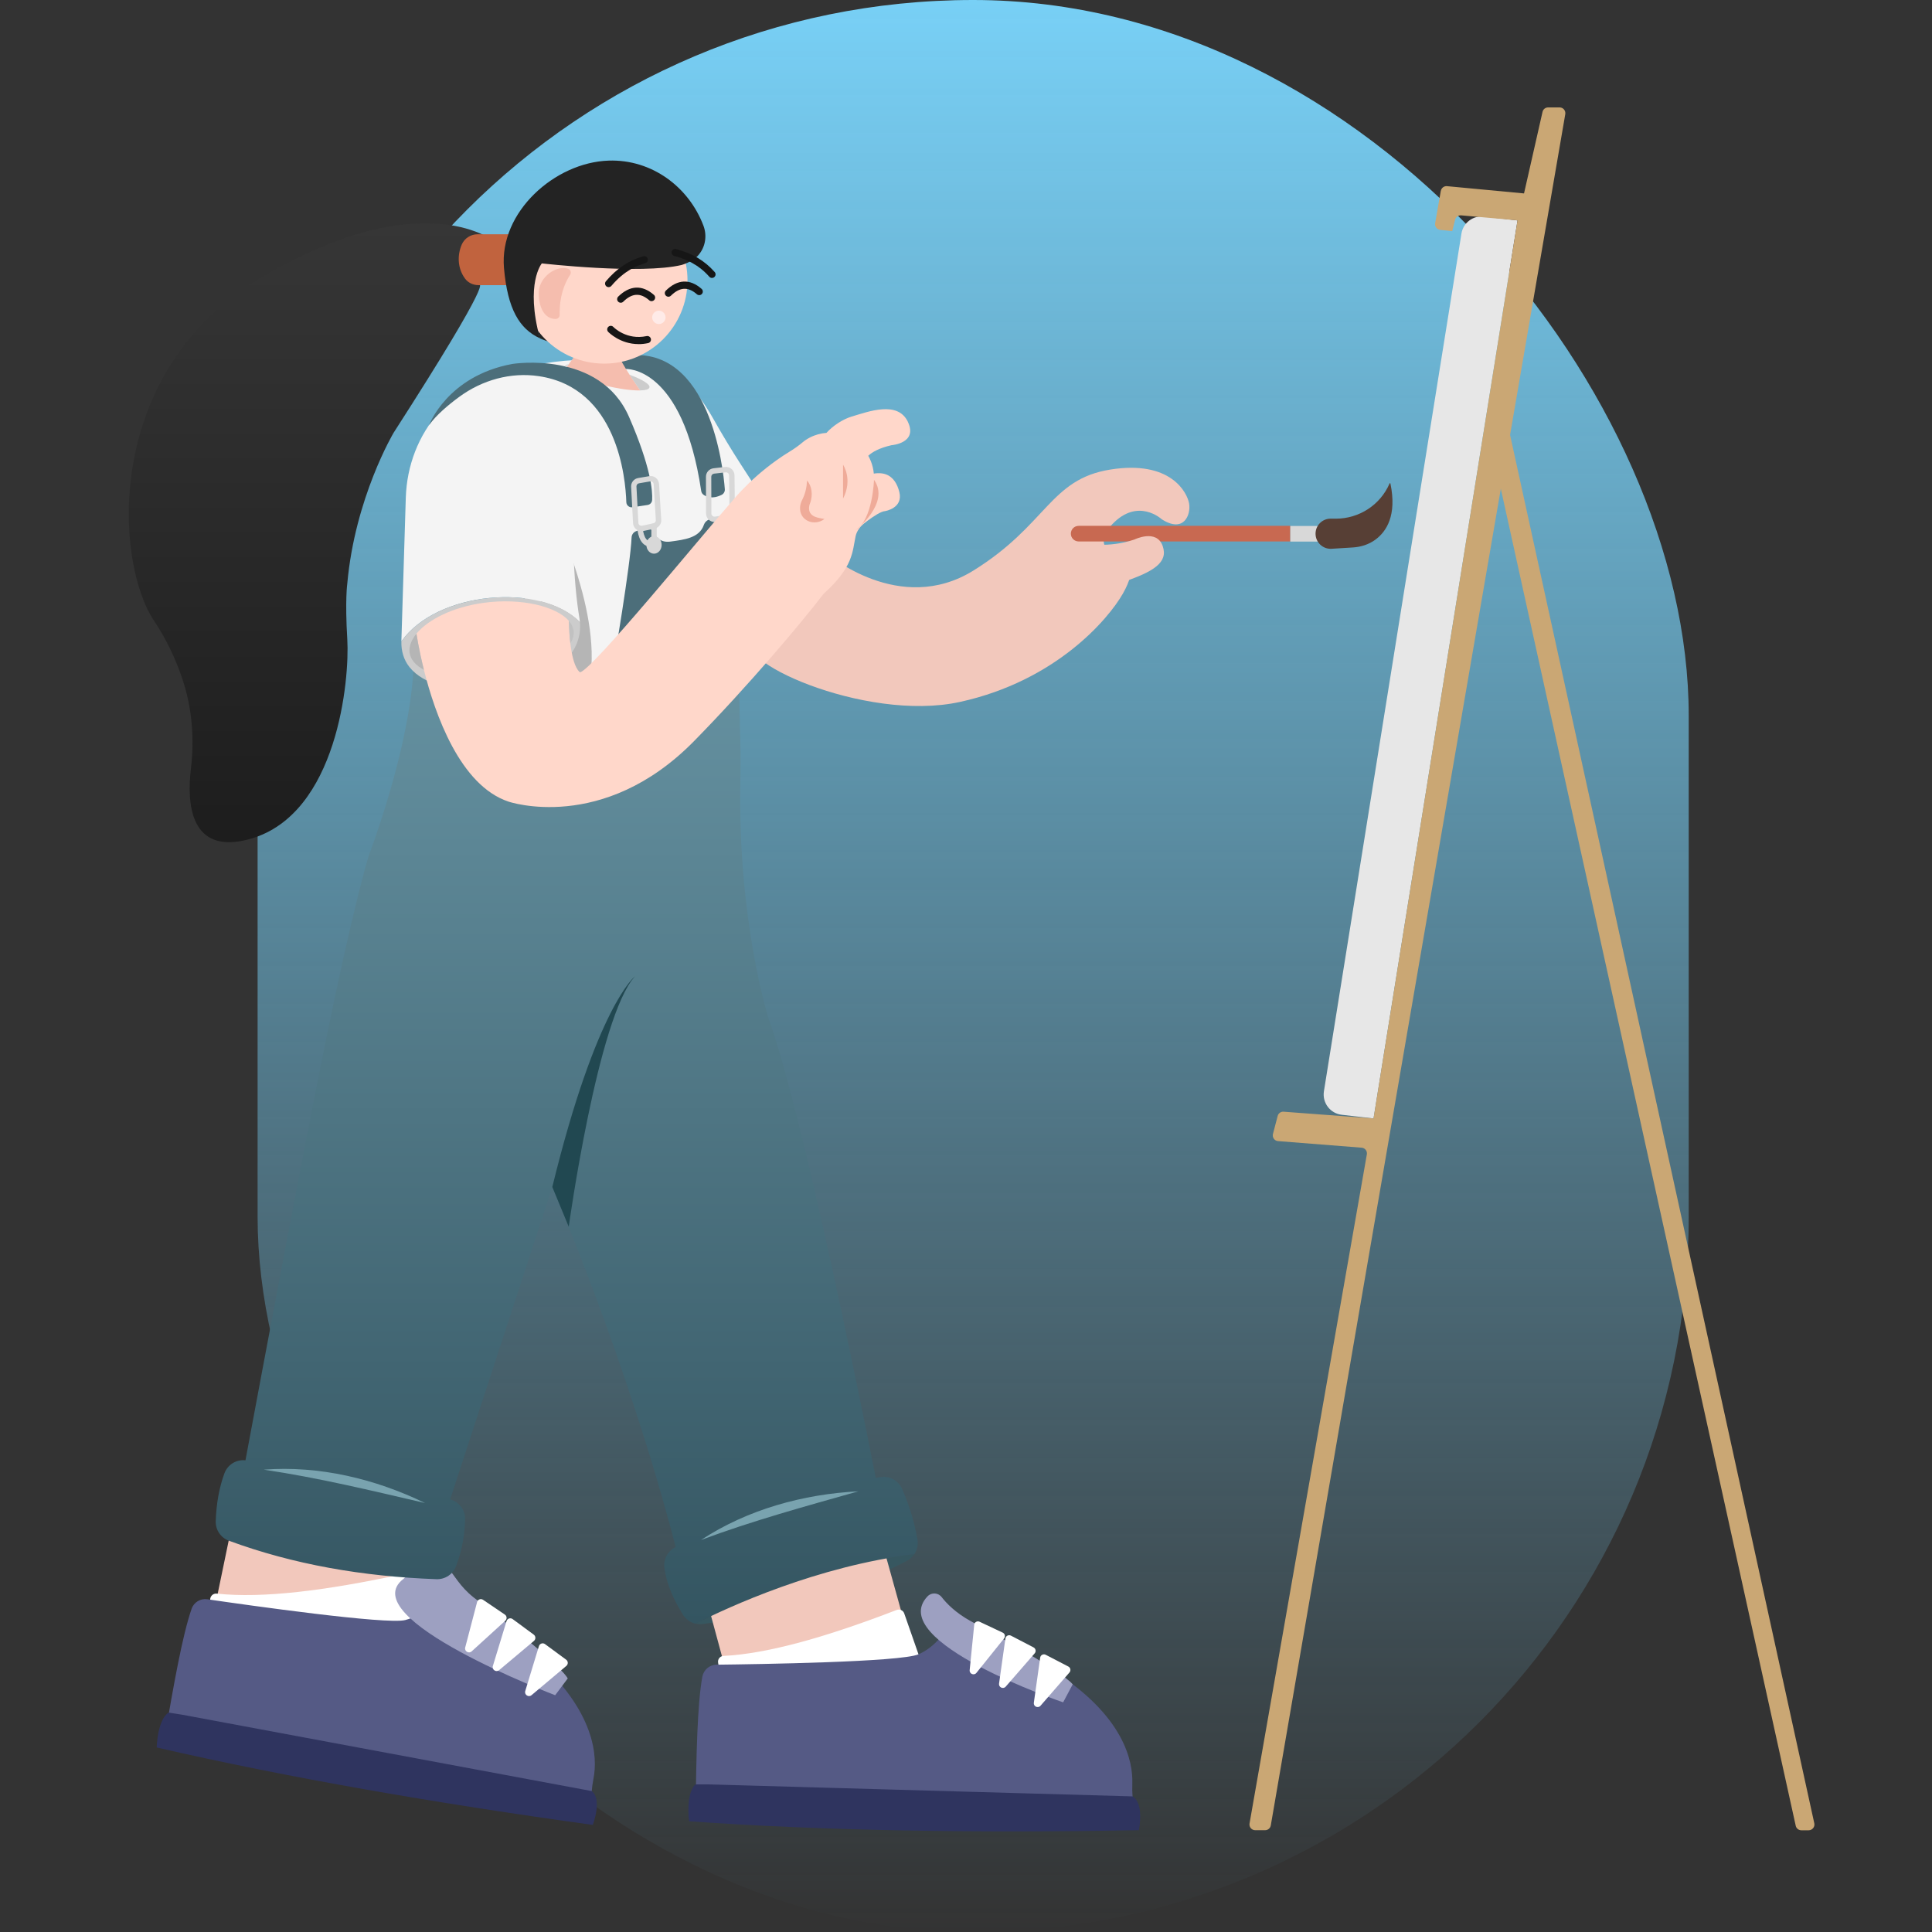 <svg width="120" height="120" viewBox="0 0 120 120" fill="none" xmlns="http://www.w3.org/2000/svg">
<rect x="0" y="0" width="120" height="120" fill="#333333" stroke="none"/>
<rect x="16" width="88.889" height="120" rx="44.444" fill="url(#paint0_linear_3302_52459)"/>
<path d="M52.777 30.026L53.153 32.931C53.153 32.931 54.482 31.775 54.971 31.746C54.971 31.746 56.111 31.569 55.86 30.562C55.608 29.555 54.853 28.797 52.777 30.029V30.026Z" fill="#FFD7CA"/>
<path d="M14.745 94.828L13.836 99.215L25.256 100.281L26.283 96.288L14.745 94.828Z" fill="#F2C8BC"/>
<path d="M14.35 94.988L13.441 99.375L24.861 100.442L25.89 96.448L14.35 94.988Z" fill="#F2C8BC"/>
<path d="M13.459 98.982C16.335 99.291 20.286 98.784 24.877 97.798C25.079 97.753 25.279 97.886 25.317 98.091L26.321 103.618L14.521 104.173C14.521 104.173 13.075 104.415 13.055 99.351C13.055 99.133 13.241 98.96 13.459 98.982Z" fill="white"/>
<path d="M11.902 99.924C11.32 101.602 10.78 104.704 10.242 107.818L36.744 112.311L36.74 112.249C36.7 111.644 36.751 111.04 36.867 110.444C37.107 109.189 37.062 106.295 33.062 102.815C32.795 102.584 32.511 102.373 32.213 102.184L27.335 99.066C27.335 99.066 26.529 100.275 25.171 100.624C24.015 100.922 15.391 99.7 12.873 99.333C12.449 99.271 12.042 99.52 11.9 99.924H11.902Z" fill="#555A85"/>
<path d="M11.273 106.498L10.473 106.371C10.473 106.371 9.828 106.664 9.73 108.538C17.91 110.42 27.035 111.993 36.819 113.349C36.819 113.349 37.422 111.778 36.757 111.247L11.273 106.496V106.498Z" fill="#2F345F"/>
<path d="M25.061 98.067C25.348 97.847 26.523 96.051 27.848 97.431C28.203 97.8 28.563 98.546 29.419 99.22C29.419 99.22 34.648 103.191 35.265 104.249L34.483 105.293C34.483 105.293 21.868 100.504 25.061 98.067Z" fill="#9DA0C1"/>
<path d="M29.633 99.507L28.895 102.327C28.833 102.562 29.116 102.733 29.296 102.569L31.384 100.667C31.502 100.56 31.489 100.373 31.358 100.285L30.004 99.367C29.864 99.271 29.673 99.345 29.631 99.507H29.633Z" fill="white"/>
<path d="M31.462 100.688L30.613 103.477C30.542 103.71 30.817 103.892 31.004 103.734L33.166 101.917C33.286 101.814 33.282 101.628 33.155 101.532L31.84 100.563C31.704 100.463 31.511 100.528 31.462 100.69V100.688Z" fill="white"/>
<path d="M33.474 102.242L32.625 105.031C32.554 105.265 32.829 105.447 33.016 105.289L35.178 103.471C35.298 103.369 35.294 103.182 35.167 103.087L33.851 102.118C33.716 102.018 33.523 102.082 33.474 102.245V102.242Z" fill="white"/>
<path d="M43.203 100.846C43.354 100.881 43.512 100.892 43.67 100.87C48.13 100.255 52.379 99.021 56.336 96.943C56.528 96.843 56.683 96.697 56.796 96.523C50.756 97.277 45.303 99.783 43.203 100.843V100.846Z" fill="#375760"/>
<path d="M44.023 99.844L45.446 105.099L56.077 100.437L54.692 95.457L44.023 99.844Z" fill="#F2C8BC"/>
<path d="M56.986 95.631C56.808 94.573 56.488 93.528 56.037 92.491C55.808 91.964 55.255 91.655 54.688 91.746C54.59 91.762 54.495 91.779 54.397 91.795C53.359 86.559 49.81 69.013 47.735 63.255C47.735 63.255 45.83 57.286 45.983 48.651C45.999 47.804 46.004 46.959 45.983 46.113L45.839 39.959L27.584 36.859L25.672 41.508C25.672 41.508 25.688 45.553 22.881 53.219C22.881 53.219 21.932 56.302 20.195 64.837C18.848 71.444 16.319 84.939 15.246 90.702C14.677 90.637 14.137 90.973 13.939 91.511C13.613 92.397 13.437 93.393 13.399 94.486C13.381 95.024 13.713 95.513 14.217 95.697C18.221 97.173 22.539 97.922 27.108 98.086C27.655 98.106 28.148 97.771 28.337 97.257C28.726 96.195 28.875 95.228 28.888 94.348C28.897 93.779 28.51 93.277 27.959 93.133L34.301 73.731C34.301 73.731 38.946 84.457 41.968 96.086C41.939 96.102 41.91 96.117 41.883 96.133C41.441 96.388 41.197 96.884 41.268 97.391C41.415 98.444 41.859 99.395 42.43 100.306C42.608 100.588 42.886 100.777 43.199 100.851C45.299 99.788 50.752 97.282 56.792 96.531C56.964 96.273 57.039 95.955 56.986 95.637V95.631Z" fill="url(#paint1_linear_3302_52459)"/>
<path d="M32.922 24.251C32.922 24.251 39.851 18.086 44.28 25.969C44.836 26.955 45.42 27.929 46.036 28.878L48.491 32.671L36.478 45.315C36.478 45.315 26.956 29.738 32.922 24.251Z" fill="#F4F4F4"/>
<path d="M51.373 34.39C51.373 34.39 55.878 38.281 60.462 35.437C65.046 32.592 65.204 29.77 68.958 29.166C72.711 28.561 73.74 30.59 73.858 31.275C73.975 31.959 73.542 33.137 72.158 32.252C72.158 32.252 70.675 30.875 69.075 32.572C67.475 34.272 70.064 34.806 70.064 34.806C70.064 34.806 70.658 35.259 69.749 36.861C68.84 38.464 65.58 42.295 59.622 43.599C53.664 44.904 44.922 40.812 46.909 39.657C48.895 38.501 51.373 34.392 51.373 34.392V34.39Z" fill="#F2C8BC"/>
<path d="M39.443 60.637C39.443 60.637 37.051 62.483 34.305 73.726L35.325 76.195C35.325 76.195 37.131 63.157 39.443 60.637Z" fill="#214851"/>
<path d="M38.1 41.308C38.1 41.308 39.164 35.054 39.229 33.383C39.235 33.206 39.349 33.05 39.515 32.99L40.011 32.812C40.218 32.739 40.444 32.83 40.544 33.026C40.704 33.337 41.026 33.723 41.635 33.639C42.513 33.519 43.435 33.414 43.715 32.61C43.786 32.403 43.969 32.254 44.184 32.237L45.566 32.121L45.909 42.732L38.098 41.31L38.1 41.308Z" fill="#4C6E7A"/>
<path d="M66.996 32.662C66.727 32.662 66.512 32.88 66.512 33.147C66.512 33.413 66.73 33.631 66.996 33.631H80.143V32.66H66.996V32.662Z" fill="#C86951"/>
<path d="M81.951 32.668H80.144V33.639H81.951C82.22 33.639 82.436 33.421 82.436 33.155C82.436 32.888 82.218 32.67 81.951 32.67V32.668Z" fill="#D8D8D8"/>
<path d="M82.973 32.214H82.647C82.129 32.214 81.711 32.634 81.711 33.149C81.711 33.689 82.166 34.118 82.707 34.085L84.038 34.003C84.54 33.971 85.031 33.814 85.435 33.514C86.106 33.018 86.775 32.02 86.362 30.034C86.358 30.009 86.322 30.003 86.311 30.027C86.311 30.032 86.306 30.036 86.304 30.04C85.731 31.365 84.415 32.216 82.971 32.216L82.973 32.214Z" fill="#573F35"/>
<path d="M85.313 69.47L83.338 69.241C82.62 69.159 82.118 68.494 82.231 67.781L90.773 14.508C90.88 13.839 91.495 13.372 92.171 13.45L94.257 13.692L85.313 69.472V69.47Z" fill="#E7E7E7"/>
<path d="M89.491 11.856L89.14 13.863C89.104 14.067 89.249 14.256 89.453 14.279L90.2 14.356L90.382 13.643C90.424 13.474 90.584 13.361 90.76 13.376L94.257 13.687L85.313 69.468L79.729 69.05C79.558 69.037 79.4 69.148 79.358 69.314L79.066 70.432C79.011 70.648 79.162 70.861 79.384 70.876L84.575 71.285C84.784 71.301 84.935 71.494 84.897 71.703L77.611 113.259C77.573 113.477 77.74 113.677 77.962 113.677H78.58C78.753 113.677 78.902 113.552 78.931 113.381L97.222 7.09C97.26 6.872 97.091 6.672 96.871 6.672H96.155C95.989 6.672 95.844 6.787 95.809 6.95L94.66 12.014L89.877 11.563C89.693 11.545 89.524 11.674 89.493 11.856H89.491Z" fill="#CAA774"/>
<path d="M93.778 26.941L93.144 30.017L111.536 113.402C111.571 113.566 111.716 113.682 111.884 113.682H112.34C112.567 113.682 112.738 113.47 112.689 113.248L93.778 26.941Z" fill="#CAA774"/>
<path d="M44.931 102.853C47.733 102.715 51.444 101.635 55.696 99.997C55.884 99.924 56.096 100.022 56.162 100.21L57.958 105.355L46.733 107.666C46.733 107.666 45.384 108.115 44.602 103.266C44.569 103.057 44.722 102.864 44.933 102.853H44.931Z" fill="white"/>
<path d="M43.623 104.143C43.303 105.919 43.252 109.117 43.203 112.323L70.501 112.65L70.487 112.588C70.352 111.988 70.31 111.372 70.33 110.759C70.372 109.461 69.872 106.565 65.31 103.705C65.005 103.514 64.688 103.348 64.359 103.205L58.974 100.848C58.974 100.848 58.354 102.19 57.05 102.752C55.936 103.232 47.092 103.368 44.508 103.397C44.072 103.401 43.703 103.714 43.625 104.143H43.623Z" fill="#555A85"/>
<path d="M44.022 110.832H43.2C43.2 110.832 42.6 111.228 42.798 113.123C51.302 113.721 60.704 113.859 70.736 113.676C70.736 113.676 71.091 112.005 70.34 111.576L44.022 110.832Z" fill="#2F345F"/>
<path d="M34.119 31.328C34.119 31.328 37.397 37.759 36.639 42.206L33.039 43.617L34.119 31.328Z" fill="#B5B5B5"/>
<path d="M35.616 34.232L35.81 32.099C34.803 25.786 41.93 23.763 41.93 23.763L40.465 23.119C36.945 21.632 32.816 22.648 30.823 23.312C29.567 23.732 28.407 24.417 27.488 25.37C27.425 25.434 27.363 25.501 27.305 25.566C25.983 27.028 25.267 28.939 25.205 30.91L24.93 39.839C27.121 36.717 33.581 36.17 36.019 38.637C36.012 38.559 36.003 38.481 35.99 38.401C35.799 37.266 35.674 35.87 35.614 34.23L35.616 34.232Z" fill="url(#paint2_linear_3302_52459)"/>
<path d="M39.011 22.078L38.145 22.323L38.858 22.918C38.858 22.918 42.389 22.674 43.553 30.494C43.567 30.585 43.613 30.669 43.687 30.723C43.862 30.856 44.24 31.027 44.829 30.732C44.956 30.667 45.031 30.529 45.02 30.387C44.918 28.987 44.067 21.543 39.013 22.078H39.011Z" fill="#4C6E7A"/>
<path d="M24.931 39.843C24.913 40.419 25.075 40.992 25.435 41.437C27.224 43.65 32.715 43.006 35.069 41.019C35.762 40.432 36.098 39.537 36.02 38.639C33.582 36.172 27.122 36.721 24.931 39.841V39.843Z" fill="#CCCCCC"/>
<path d="M39.106 23.277C38.777 22.772 38.444 22.21 38.415 21.983C38.355 21.53 35.866 21.866 35.866 21.866C35.857 21.895 35.599 22.246 35.335 22.606C35.255 22.712 35.175 22.821 35.102 22.921C35.346 23.221 36.337 23.639 37.564 23.941C38.437 24.154 39.228 24.261 39.744 24.25C39.748 24.246 39.755 24.241 39.762 24.235C39.762 24.235 39.439 23.783 39.11 23.277H39.106Z" fill="#F5BDAE"/>
<path d="M33.651 16.363C33.651 16.363 32.605 17.605 33.531 21.014C34.429 21.423 35.591 21.512 37.031 21.512C38.282 21.512 39.549 21.285 40.656 20.834C39.336 19.481 41.12 16.645 41.12 16.645C41.596 16.639 42 16.57 42.347 16.459C39.796 17.07 33.654 16.363 33.654 16.363H33.651Z" fill="#232323"/>
<path d="M30.847 15.085L29.725 17.712C29.725 17.712 30.967 16.745 24.447 26.881C24.447 26.881 22.047 30.912 21.571 36.245C21.571 36.245 21.422 37.252 21.571 39.712C21.72 42.172 20.978 50.559 15.556 52.101C11.76 53.179 11.607 49.843 11.858 47.745C12.082 45.867 11.929 43.961 11.327 42.17C10.945 41.034 10.385 39.774 9.567 38.556C7.138 34.943 6.318 23.018 16.356 17.161C26.462 11.263 30.847 15.085 30.847 15.085Z" fill="url(#paint3_linear_3302_52459)"/>
<path d="M28.678 15.193C28.401 15.842 28.407 16.651 28.881 17.3C29.074 17.566 29.394 17.711 29.725 17.711H31.974L32.358 14.551H29.66C29.234 14.551 28.847 14.802 28.678 15.193Z" fill="#C1633E"/>
<path d="M37.529 22.585C40.386 22.585 42.702 20.269 42.702 17.412C42.702 14.555 40.386 12.238 37.529 12.238C34.672 12.238 32.355 14.555 32.355 17.412C32.355 20.269 34.672 22.585 37.529 22.585Z" fill="#FFD7CA"/>
<path d="M38.554 18.803C38.496 18.803 38.438 18.781 38.396 18.736C38.309 18.65 38.312 18.508 38.398 18.423C39.12 17.714 39.889 17.679 40.616 18.316C40.709 18.396 40.718 18.539 40.636 18.63C40.554 18.721 40.414 18.732 40.323 18.65C39.774 18.17 39.26 18.199 38.709 18.741C38.665 18.783 38.609 18.805 38.554 18.805V18.803Z" fill="#161616"/>
<path d="M40.923 20.128C41.153 20.128 41.339 19.942 41.339 19.712C41.339 19.483 41.153 19.297 40.923 19.297C40.694 19.297 40.508 19.483 40.508 19.712C40.508 19.942 40.694 20.128 40.923 20.128Z" fill="#FFEBE8"/>
<path d="M39.663 21.373C38.521 21.373 37.812 20.649 37.777 20.613C37.692 20.524 37.694 20.384 37.783 20.3C37.872 20.215 38.012 20.218 38.097 20.307C38.13 20.342 38.921 21.14 40.163 20.875C40.283 20.849 40.401 20.927 40.428 21.047C40.454 21.167 40.377 21.284 40.257 21.311C40.048 21.355 39.85 21.375 39.663 21.375V21.373Z" fill="#161616"/>
<path d="M35.412 17.067C35.496 16.936 35.445 16.758 35.301 16.7C35.212 16.665 35.11 16.645 34.996 16.645C34.321 16.645 33.461 17.316 33.461 18.211C33.461 19.107 33.83 19.811 34.505 19.811C34.648 19.811 34.765 19.7 34.763 19.56C34.736 18.427 35.054 17.616 35.41 17.069L35.412 17.067Z" fill="#F5BDAE"/>
<path d="M43.419 15.796C43.423 15.776 43.43 15.758 43.432 15.738C43.43 15.758 43.423 15.778 43.419 15.796C43.815 15.314 43.923 14.632 43.694 14.023C42.79 11.62 40.492 9.885 37.803 9.976C34.461 10.087 31.003 13.174 31.303 16.643C31.523 19.198 32.261 20.429 33.535 21.012C32.608 17.603 33.654 16.36 33.654 16.36C33.654 16.36 39.797 17.067 42.348 16.456C42.603 16.374 42.828 16.272 43.019 16.152C43.175 16.054 43.308 15.934 43.421 15.798L43.419 15.796Z" fill="#232323"/>
<path d="M37.805 17.836C37.754 17.836 37.703 17.819 37.66 17.783C37.567 17.703 37.556 17.563 37.634 17.47C38.311 16.672 39.047 16.179 39.954 15.919C40.074 15.885 40.194 15.954 40.229 16.07C40.263 16.188 40.196 16.31 40.078 16.345C39.562 16.494 38.785 16.801 37.974 17.756C37.929 17.808 37.867 17.834 37.805 17.834V17.836Z" fill="#161616"/>
<path d="M44.223 17.264C44.16 17.264 44.1 17.239 44.056 17.188C43.7 16.786 43.087 16.217 41.876 15.897C41.758 15.866 41.687 15.744 41.718 15.626C41.749 15.508 41.872 15.437 41.989 15.468C43.001 15.735 43.763 16.188 44.389 16.895C44.472 16.986 44.463 17.128 44.369 17.208C44.327 17.246 44.274 17.264 44.223 17.264Z" fill="#161616"/>
<path d="M41.515 18.429C41.457 18.429 41.399 18.407 41.357 18.362C41.27 18.276 41.272 18.133 41.359 18.049C42.081 17.34 42.848 17.302 43.577 17.942C43.67 18.022 43.679 18.165 43.597 18.256C43.517 18.349 43.375 18.358 43.283 18.276C42.737 17.796 42.224 17.825 41.67 18.367C41.626 18.409 41.57 18.431 41.515 18.431V18.429Z" fill="#161616"/>
<path d="M26.648 26.407C26.648 26.407 27.784 23.347 31.824 22.605C31.824 22.605 37.257 21.725 39.075 25.905C40.426 29.011 40.537 30.496 40.506 31.053C40.497 31.211 40.382 31.34 40.224 31.365L39.282 31.507C39.086 31.536 38.908 31.389 38.902 31.191C38.855 29.685 38.348 24.093 33.473 23.365C31.726 23.102 29.955 23.602 28.531 24.645C27.84 25.151 27.102 25.776 26.648 26.405V26.407Z" fill="#4C6E7A"/>
<path d="M39.842 32.99C39.729 32.99 39.615 32.952 39.524 32.881C39.402 32.788 39.329 32.648 39.32 32.495L39.2 30.235C39.187 29.97 39.373 29.737 39.635 29.692L40.324 29.575C40.471 29.548 40.622 29.588 40.738 29.681C40.853 29.774 40.927 29.912 40.935 30.059L41.071 32.29C41.087 32.548 40.909 32.781 40.655 32.834L39.951 32.983C39.915 32.99 39.88 32.995 39.844 32.995L39.842 32.99ZM40.411 29.899C40.411 29.899 40.389 29.899 40.378 29.901L39.689 30.019C39.593 30.035 39.527 30.119 39.531 30.217L39.651 32.477C39.653 32.532 39.68 32.583 39.724 32.617C39.769 32.65 39.824 32.663 39.88 32.652L40.584 32.503C40.675 32.483 40.74 32.399 40.735 32.306L40.6 30.075C40.598 30.019 40.571 29.972 40.529 29.937C40.495 29.91 40.453 29.895 40.411 29.895V29.899Z" fill="#D8D8D8"/>
<path d="M40.343 33.946C40.343 33.946 40.332 33.946 40.326 33.946C39.652 33.872 39.592 32.874 39.59 32.832C39.586 32.741 39.654 32.661 39.748 32.657C39.839 32.65 39.919 32.721 39.923 32.815C39.923 32.821 39.977 33.572 40.361 33.614C40.452 33.623 40.519 33.708 40.508 33.799C40.499 33.883 40.426 33.948 40.343 33.948V33.946Z" fill="#D8D8D8"/>
<path d="M40.624 33.804C40.533 33.804 40.457 33.729 40.457 33.638V32.667C40.457 32.576 40.533 32.5 40.624 32.5C40.715 32.5 40.79 32.576 40.79 32.667V33.638C40.79 33.729 40.715 33.804 40.624 33.804Z" fill="#D8D8D8"/>
<path d="M40.622 34.39C40.883 34.39 41.095 34.146 41.095 33.845C41.095 33.544 40.883 33.301 40.622 33.301C40.36 33.301 40.148 33.544 40.148 33.845C40.148 34.146 40.36 34.39 40.622 34.39Z" fill="#D8D8D8"/>
<path d="M44.385 32.422C44.259 32.422 44.136 32.377 44.039 32.293C43.921 32.193 43.854 32.048 43.854 31.895L43.848 29.61C43.848 29.344 44.05 29.117 44.316 29.086L45.028 29.004C45.179 28.986 45.33 29.033 45.443 29.133C45.554 29.23 45.619 29.373 45.621 29.519L45.645 31.773C45.648 32.033 45.454 32.257 45.197 32.297L44.468 32.41C44.441 32.415 44.412 32.417 44.385 32.417V32.422ZM44.179 29.613L44.185 31.897C44.185 31.953 44.21 32.004 44.252 32.041C44.297 32.079 44.356 32.097 44.414 32.088L45.143 31.975C45.241 31.959 45.31 31.879 45.31 31.782L45.285 29.528C45.285 29.473 45.261 29.424 45.221 29.386C45.176 29.348 45.123 29.33 45.063 29.337L44.354 29.419C44.254 29.43 44.179 29.513 44.179 29.61V29.613Z" fill="#D8D8D8"/>
<path d="M56.392 26.201C55.754 24.868 53.947 25.564 52.894 25.875C52.389 26.024 51.747 26.424 51.332 26.886C50.987 26.91 50.636 27.004 50.296 27.179C50.105 27.277 49.965 27.377 49.863 27.464C49.6 27.686 49.321 27.884 49.027 28.061C46.878 29.377 45.552 31.037 45.552 31.037C43.432 33.444 36.836 41.55 36.032 41.759C36.032 41.759 35.616 41.573 35.425 39.962C35.38 39.581 35.347 39.119 35.334 38.564C34.56 37.666 32.38 37.124 30.049 37.441C28.116 37.704 26.583 38.49 25.867 39.357C25.867 39.357 26 40.29 26.329 41.602C27.018 44.357 28.574 48.788 31.585 49.79C31.585 49.79 37.449 51.799 43.114 46.026C46.507 42.568 49.823 38.624 51.154 36.884C53.014 35.208 52.938 34.261 53.145 33.299C53.218 32.962 53.463 32.664 53.752 32.417C54.403 31.861 54.625 30.955 54.261 30.179L54.256 30.173C54.269 30.044 54.278 29.921 54.283 29.801C54.307 29.25 54.174 28.741 53.929 28.308C54.176 28.077 54.609 27.828 55.367 27.653C55.367 27.653 57.027 27.535 56.389 26.201H56.392Z" fill="#FFD7CA"/>
<path d="M67.418 33.748C67.418 33.748 68.825 34.066 70.462 33.51C70.462 33.51 71.84 32.832 72.218 33.917C72.573 34.939 71.647 35.51 69.729 36.161C67.809 36.812 67.418 33.745 67.418 33.745V33.748Z" fill="#F2C8BC"/>
<path d="M57.618 99.146C57.86 98.893 58.276 98.922 58.489 99.2C58.794 99.593 59.342 100.16 60.265 100.677C60.265 100.677 65.876 103.695 66.627 104.617L66.034 105.735C66.034 105.735 54.925 101.964 57.616 99.146H57.618Z" fill="#9DA0C1"/>
<path d="M60.51 100.921L60.228 103.734C60.203 103.969 60.501 104.089 60.648 103.905L62.364 101.767C62.459 101.647 62.419 101.469 62.279 101.405L60.843 100.729C60.695 100.66 60.523 100.758 60.506 100.921H60.51Z" fill="white"/>
<path d="M62.447 101.771L62.053 104.571C62.02 104.804 62.311 104.938 62.467 104.76L64.267 102.691C64.367 102.576 64.333 102.396 64.198 102.324L62.791 101.593C62.647 101.518 62.469 101.609 62.447 101.771Z" fill="white"/>
<path d="M64.607 102.959L64.214 105.759C64.18 105.992 64.471 106.125 64.627 105.948L66.427 103.879C66.527 103.763 66.494 103.583 66.358 103.512L64.951 102.781C64.807 102.705 64.629 102.796 64.607 102.959Z" fill="white"/>
<path d="M25.442 40.548C25.499 40.971 25.822 41.331 26.33 41.604C26.002 40.293 25.868 39.359 25.868 39.359C25.544 39.753 25.388 40.164 25.439 40.548H25.442Z" fill="#B5B5B5"/>
<path d="M35.625 39.16C35.596 38.949 35.494 38.749 35.336 38.562C35.349 39.118 35.38 39.58 35.427 39.96C35.589 39.696 35.663 39.427 35.627 39.16H35.625Z" fill="#C1C1C1"/>
<path d="M50.127 29.848C50.441 30.203 50.483 30.754 50.336 31.199C50.214 31.47 50.194 31.819 50.463 32.008C50.63 32.137 50.91 32.185 51.21 32.234C50.594 32.708 49.634 32.357 49.694 31.492C49.705 31.319 49.767 31.159 49.845 31.008C50.023 30.639 50.103 30.292 50.127 29.848Z" fill="#EFAB99"/>
<path d="M52.363 28.867C52.363 28.867 52.986 29.756 52.363 30.972V28.867Z" fill="#EFAB99"/>
<path d="M54.286 29.801C54.286 29.801 54.21 32.276 53.152 32.928C53.152 32.928 55.319 31.239 54.286 29.801Z" fill="#EFAB99"/>
<path d="M40.341 24.066C40.39 23.871 39.888 23.564 39.105 23.277C39.434 23.784 39.757 24.235 39.757 24.235C39.752 24.24 39.745 24.244 39.739 24.251C40.088 24.244 40.31 24.184 40.339 24.066H40.341Z" fill="#CCCCCC"/>
<path d="M16.383 91.283C19.821 91.018 23.316 91.854 26.401 93.356C23.065 92.583 19.774 91.783 16.383 91.283Z" fill="#79A3AF"/>
<path d="M43.539 95.651C46.421 93.758 49.886 92.802 53.312 92.629C50.019 93.562 46.75 94.451 43.539 95.651Z" fill="#79A3AF"/>
<path d="M35.337 22.605C35.181 22.632 35.084 22.679 35.055 22.748C35.104 22.759 35.153 22.77 35.206 22.783C35.25 22.726 35.292 22.666 35.337 22.605Z" fill="#DDDDDD"/>
<defs>
<linearGradient id="paint0_linear_3302_52459" x1="60.444" y1="0" x2="60.444" y2="120" gradientUnits="userSpaceOnUse">
<stop stop-color="#78D0F6"/>
<stop offset="1" stop-color="#78D0F6" stop-opacity="0"/>
</linearGradient>
<linearGradient id="paint1_linear_3302_52459" x1="35.2" y1="36.859" x2="35.2" y2="100.851" gradientUnits="userSpaceOnUse">
<stop stop-color="#6996A6"/>
<stop offset="1" stop-color="#345561"/>
</linearGradient>
<linearGradient id="paint2_linear_3302_52459" x1="33.43" y1="22.352" x2="33.43" y2="39.839" gradientUnits="userSpaceOnUse">
<stop stop-color="#F4F4F4"/>
<stop offset="1" stop-color="#F4F4F4"/>
</linearGradient>
<linearGradient id="paint3_linear_3302_52459" x1="19.423" y1="13.867" x2="19.423" y2="52.31" gradientUnits="userSpaceOnUse">
<stop stop-color="#363636"/>
<stop offset="1" stop-color="#1D1D1D"/>
</linearGradient>
</defs>
</svg>
